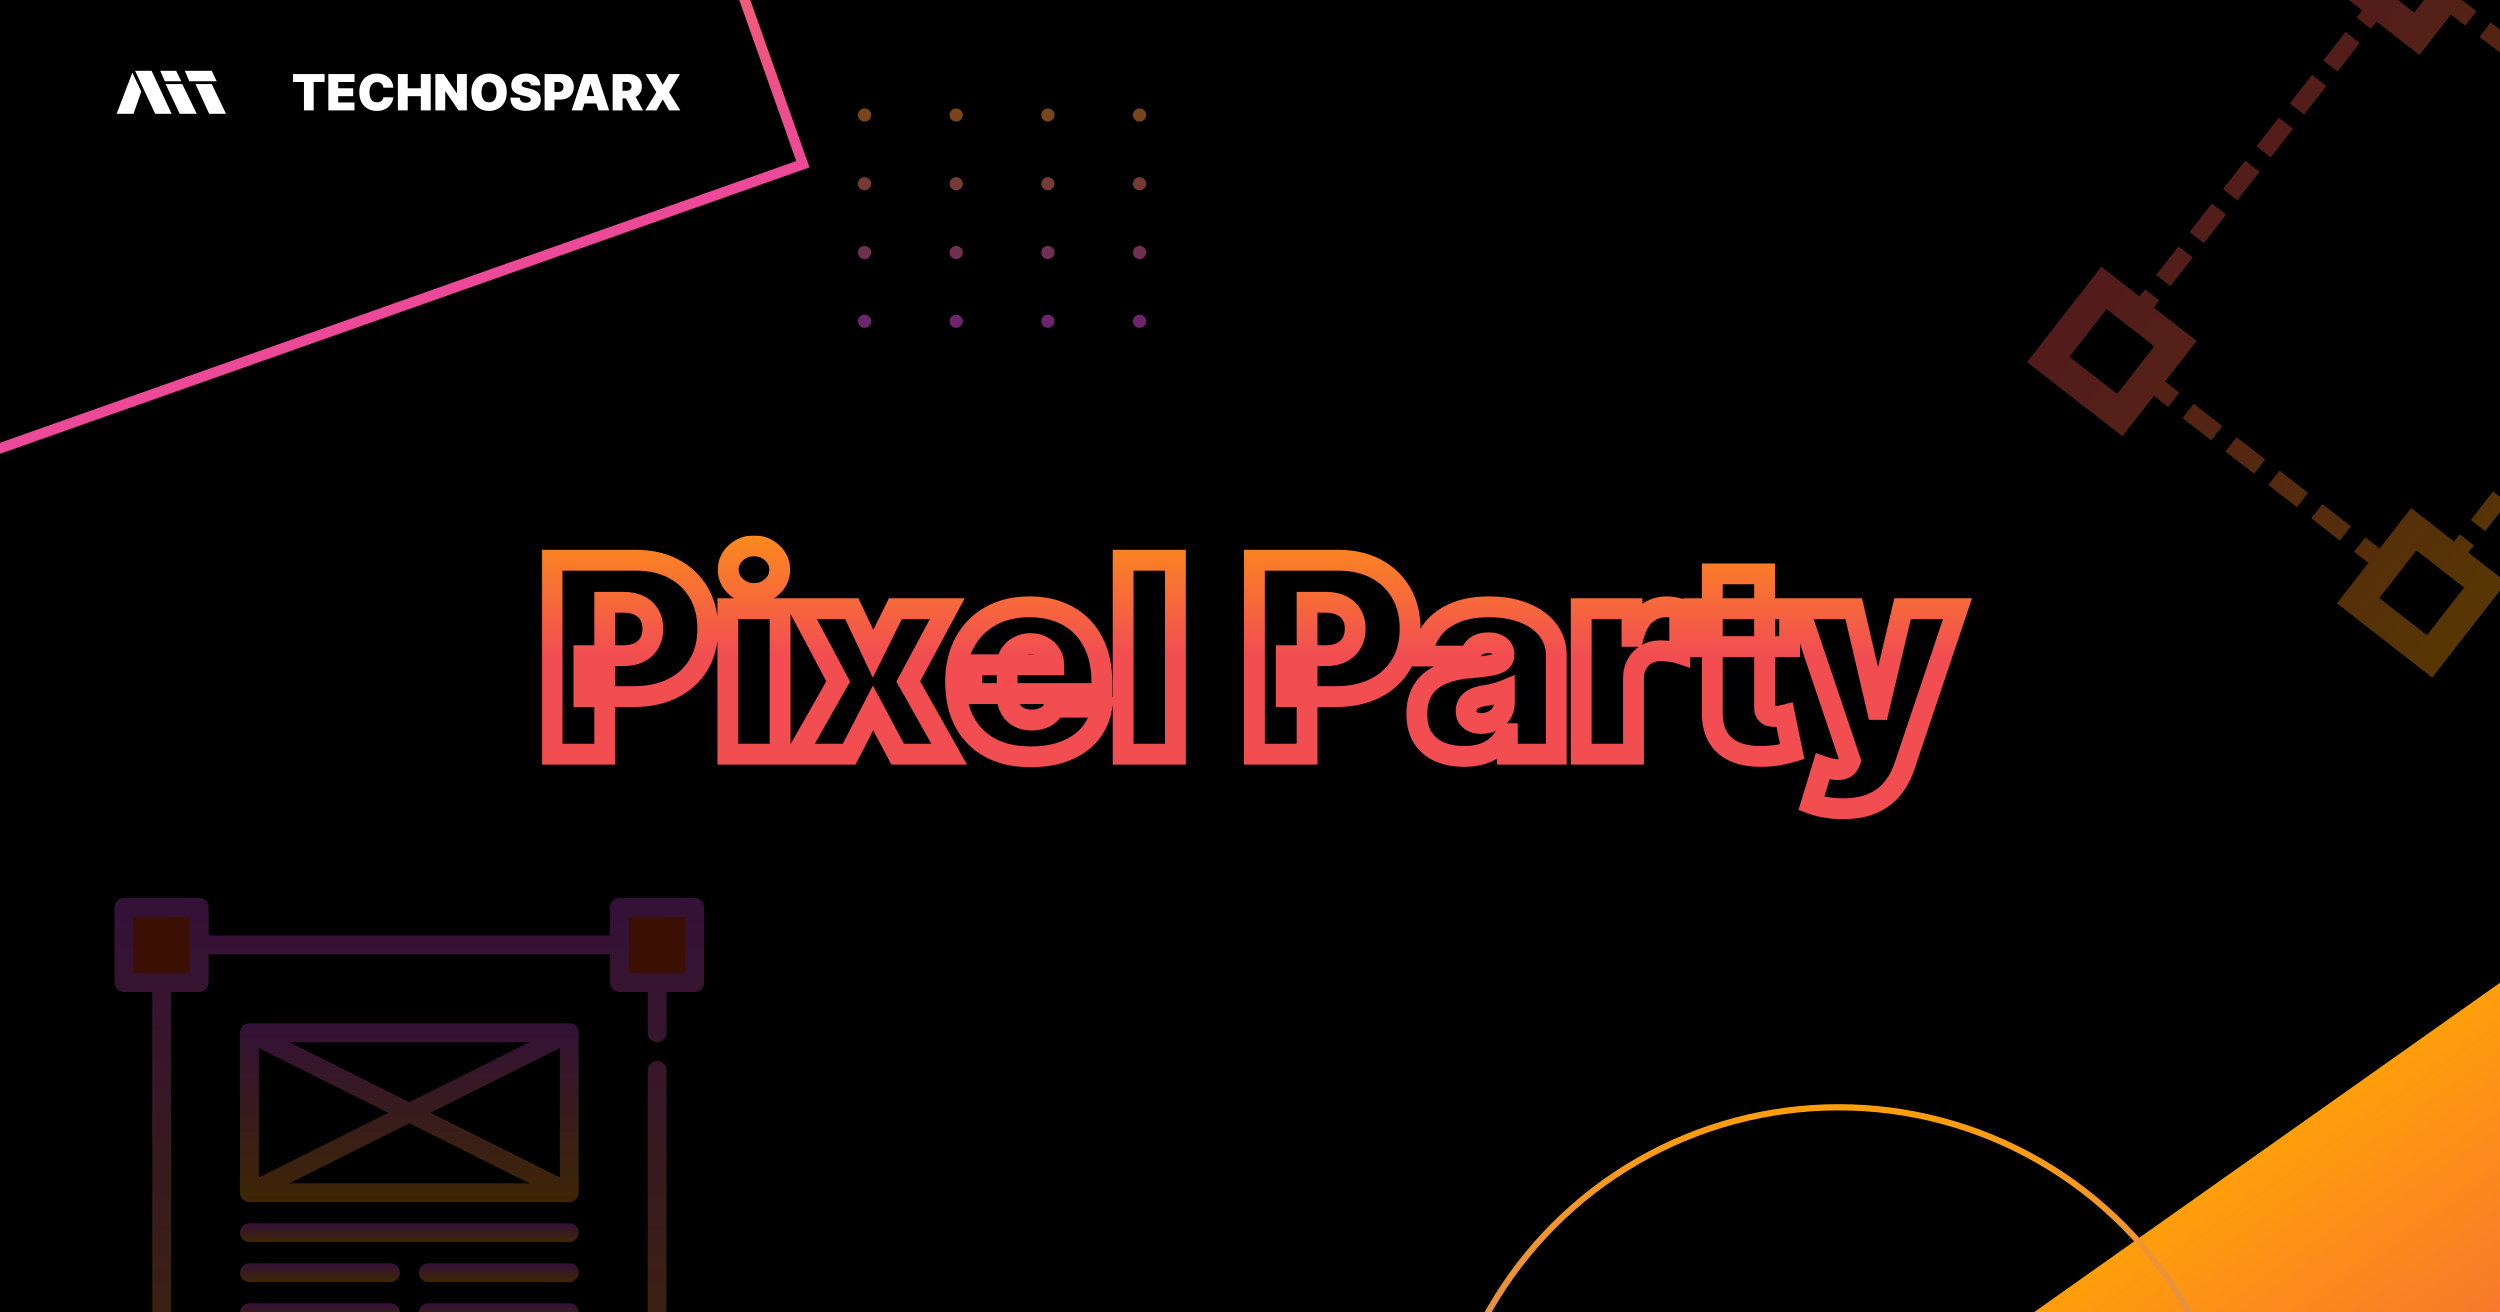 <svg width="1200" height="630" viewBox="0 0 1200 630" fill="none" xmlns="http://www.w3.org/2000/svg">
<rect x="0" y="0" width="1200" height="630" fill="#333333" stroke="none"/>
<g clip-path="url(#clip0_148_146)">
<rect width="1200" height="630" fill="black"/>
<rect x="-427.809" y="-32.484" width="729.486" height="376.173" transform="rotate(-19.485 -427.809 -32.484)" stroke="url(#paint0_linear_148_146)" stroke-width="5"/>
<rect x="883" y="695.827" width="580" height="273.616" transform="rotate(-35.26 883 695.827)" fill="url(#paint1_linear_148_146)"/>
<circle cx="882.5" cy="724.5" r="193" stroke="url(#paint2_linear_148_146)" stroke-width="3"/>
<path opacity="0.49" d="M415 58.364C414.121 58.364 413.367 58.057 412.739 57.443C412.117 56.822 411.811 56.068 411.818 55.182C411.811 54.318 412.117 53.58 412.739 52.966C413.367 52.352 414.121 52.045 415 52.045C415.833 52.045 416.568 52.352 417.205 52.966C417.848 53.58 418.174 54.318 418.182 55.182C418.174 55.773 418.019 56.311 417.716 56.795C417.42 57.273 417.034 57.655 416.557 57.943C416.08 58.224 415.561 58.364 415 58.364ZM459.003 58.364C458.124 58.364 457.37 58.057 456.741 57.443C456.12 56.822 455.813 56.068 455.821 55.182C455.813 54.318 456.12 53.58 456.741 52.966C457.37 52.352 458.124 52.045 459.003 52.045C459.836 52.045 460.571 52.352 461.207 52.966C461.851 53.58 462.177 54.318 462.184 55.182C462.177 55.773 462.021 56.311 461.718 56.795C461.423 57.273 461.037 57.655 460.559 57.943C460.082 58.224 459.563 58.364 459.003 58.364ZM503.005 58.364C502.126 58.364 501.372 58.057 500.744 57.443C500.122 56.822 499.816 56.068 499.823 55.182C499.816 54.318 500.122 53.58 500.744 52.966C501.372 52.352 502.126 52.045 503.005 52.045C503.838 52.045 504.573 52.352 505.21 52.966C505.853 53.58 506.179 54.318 506.187 55.182C506.179 55.773 506.024 56.311 505.721 56.795C505.425 57.273 505.039 57.655 504.562 57.943C504.085 58.224 503.566 58.364 503.005 58.364ZM547.008 58.364C546.129 58.364 545.375 58.057 544.746 57.443C544.125 56.822 543.818 56.068 543.826 55.182C543.818 54.318 544.125 53.58 544.746 52.966C545.375 52.352 546.129 52.045 547.008 52.045C547.841 52.045 548.576 52.352 549.212 52.966C549.856 53.58 550.182 54.318 550.189 55.182C550.182 55.773 550.026 56.311 549.723 56.795C549.428 57.273 549.042 57.655 548.564 57.943C548.087 58.224 547.568 58.364 547.008 58.364ZM415 91.364C414.121 91.364 413.367 91.057 412.739 90.443C412.117 89.822 411.811 89.068 411.818 88.182C411.811 87.318 412.117 86.579 412.739 85.966C413.367 85.352 414.121 85.046 415 85.046C415.833 85.046 416.568 85.352 417.205 85.966C417.848 86.579 418.174 87.318 418.182 88.182C418.174 88.773 418.019 89.311 417.716 89.796C417.42 90.273 417.034 90.655 416.557 90.943C416.08 91.224 415.561 91.364 415 91.364ZM459.003 91.364C458.124 91.364 457.37 91.057 456.741 90.443C456.12 89.822 455.813 89.068 455.821 88.182C455.813 87.318 456.12 86.579 456.741 85.966C457.37 85.352 458.124 85.046 459.003 85.046C459.836 85.046 460.571 85.352 461.207 85.966C461.851 86.579 462.177 87.318 462.184 88.182C462.177 88.773 462.021 89.311 461.718 89.796C461.423 90.273 461.037 90.655 460.559 90.943C460.082 91.224 459.563 91.364 459.003 91.364ZM503.005 91.364C502.126 91.364 501.372 91.057 500.744 90.443C500.122 89.822 499.816 89.068 499.823 88.182C499.816 87.318 500.122 86.579 500.744 85.966C501.372 85.352 502.126 85.046 503.005 85.046C503.838 85.046 504.573 85.352 505.21 85.966C505.853 86.579 506.179 87.318 506.187 88.182C506.179 88.773 506.024 89.311 505.721 89.796C505.425 90.273 505.039 90.655 504.562 90.943C504.085 91.224 503.566 91.364 503.005 91.364ZM547.008 91.364C546.129 91.364 545.375 91.057 544.746 90.443C544.125 89.822 543.818 89.068 543.826 88.182C543.818 87.318 544.125 86.579 544.746 85.966C545.375 85.352 546.129 85.046 547.008 85.046C547.841 85.046 548.576 85.352 549.212 85.966C549.856 86.579 550.182 87.318 550.189 88.182C550.182 88.773 550.026 89.311 549.723 89.796C549.428 90.273 549.042 90.655 548.564 90.943C548.087 91.224 547.568 91.364 547.008 91.364ZM415 124.364C414.121 124.364 413.367 124.057 412.739 123.443C412.117 122.822 411.811 122.068 411.818 121.182C411.811 120.318 412.117 119.58 412.739 118.966C413.367 118.352 414.121 118.045 415 118.045C415.833 118.045 416.568 118.352 417.205 118.966C417.848 119.58 418.174 120.318 418.182 121.182C418.174 121.773 418.019 122.311 417.716 122.795C417.42 123.273 417.034 123.655 416.557 123.943C416.08 124.223 415.561 124.364 415 124.364ZM459.003 124.364C458.124 124.364 457.37 124.057 456.741 123.443C456.12 122.822 455.813 122.068 455.821 121.182C455.813 120.318 456.12 119.58 456.741 118.966C457.37 118.352 458.124 118.045 459.003 118.045C459.836 118.045 460.571 118.352 461.207 118.966C461.851 119.58 462.177 120.318 462.184 121.182C462.177 121.773 462.021 122.311 461.718 122.795C461.423 123.273 461.037 123.655 460.559 123.943C460.082 124.223 459.563 124.364 459.003 124.364ZM503.005 124.364C502.126 124.364 501.372 124.057 500.744 123.443C500.122 122.822 499.816 122.068 499.823 121.182C499.816 120.318 500.122 119.58 500.744 118.966C501.372 118.352 502.126 118.045 503.005 118.045C503.838 118.045 504.573 118.352 505.21 118.966C505.853 119.58 506.179 120.318 506.187 121.182C506.179 121.773 506.024 122.311 505.721 122.795C505.425 123.273 505.039 123.655 504.562 123.943C504.085 124.223 503.566 124.364 503.005 124.364ZM547.008 124.364C546.129 124.364 545.375 124.057 544.746 123.443C544.125 122.822 543.818 122.068 543.826 121.182C543.818 120.318 544.125 119.58 544.746 118.966C545.375 118.352 546.129 118.045 547.008 118.045C547.841 118.045 548.576 118.352 549.212 118.966C549.856 119.58 550.182 120.318 550.189 121.182C550.182 121.773 550.026 122.311 549.723 122.795C549.428 123.273 549.042 123.655 548.564 123.943C548.087 124.223 547.568 124.364 547.008 124.364ZM415 157.364C414.121 157.364 413.367 157.057 412.739 156.443C412.117 155.822 411.811 155.068 411.818 154.182C411.811 153.318 412.117 152.58 412.739 151.966C413.367 151.352 414.121 151.045 415 151.045C415.833 151.045 416.568 151.352 417.205 151.966C417.848 152.58 418.174 153.318 418.182 154.182C418.174 154.773 418.019 155.311 417.716 155.795C417.42 156.273 417.034 156.655 416.557 156.943C416.08 157.223 415.561 157.364 415 157.364ZM459.003 157.364C458.124 157.364 457.37 157.057 456.741 156.443C456.12 155.822 455.813 155.068 455.821 154.182C455.813 153.318 456.12 152.58 456.741 151.966C457.37 151.352 458.124 151.045 459.003 151.045C459.836 151.045 460.571 151.352 461.207 151.966C461.851 152.58 462.177 153.318 462.184 154.182C462.177 154.773 462.021 155.311 461.718 155.795C461.423 156.273 461.037 156.655 460.559 156.943C460.082 157.223 459.563 157.364 459.003 157.364ZM503.005 157.364C502.126 157.364 501.372 157.057 500.744 156.443C500.122 155.822 499.816 155.068 499.823 154.182C499.816 153.318 500.122 152.58 500.744 151.966C501.372 151.352 502.126 151.045 503.005 151.045C503.838 151.045 504.573 151.352 505.21 151.966C505.853 152.58 506.179 153.318 506.187 154.182C506.179 154.773 506.024 155.311 505.721 155.795C505.425 156.273 505.039 156.655 504.562 156.943C504.085 157.223 503.566 157.364 503.005 157.364ZM547.008 157.364C546.129 157.364 545.375 157.057 544.746 156.443C544.125 155.822 543.818 155.068 543.826 154.182C543.818 153.318 544.125 152.58 544.746 151.966C545.375 151.352 546.129 151.045 547.008 151.045C547.841 151.045 548.576 151.352 549.212 151.966C549.856 152.58 550.182 153.318 550.189 154.182C550.182 154.773 550.026 155.311 549.723 155.795C549.428 156.273 549.042 156.655 548.564 156.943C548.087 157.223 547.568 157.364 547.008 157.364Z" fill="url(#paint3_linear_148_146)"/>
<mask id="path-5-outside-1_148_146" maskUnits="userSpaceOnUse" x="260" y="257" width="687" height="137" fill="black">
<rect fill="white" x="260" y="257" width="687" height="137"/>
<path d="M265 362V268.909H305.182C312.091 268.909 318.136 270.273 323.318 273C328.5 275.727 332.53 279.561 335.409 284.5C338.288 289.439 339.727 295.212 339.727 301.818C339.727 308.485 338.242 314.258 335.273 319.136C332.333 324.015 328.197 327.773 322.864 330.409C317.561 333.045 311.364 334.364 304.273 334.364H280.273V314.727H299.182C302.152 314.727 304.682 314.212 306.773 313.182C308.894 312.121 310.515 310.621 311.636 308.682C312.788 306.742 313.364 304.455 313.364 301.818C313.364 299.152 312.788 296.879 311.636 295C310.515 293.091 308.894 291.636 306.773 290.636C304.682 289.606 302.152 289.091 299.182 289.091H290.273V362H265ZM349.364 362V292.182H374.455V362H349.364ZM361.909 284.909C358.515 284.909 355.606 283.788 353.182 281.545C350.758 279.303 349.545 276.606 349.545 273.455C349.545 270.303 350.758 267.606 353.182 265.364C355.606 263.121 358.515 262 361.909 262C365.333 262 368.242 263.121 370.636 265.364C373.061 267.606 374.273 270.303 374.273 273.455C374.273 276.606 373.061 279.303 370.636 281.545C368.242 283.788 365.333 284.909 361.909 284.909ZM408.875 292.182L419.057 313.818L429.784 292.182H454.693L435.966 327.091L455.602 362H430.875L419.057 339.818L407.602 362H382.511L402.33 327.091L383.784 292.182H408.875ZM494.693 363.273C487.239 363.273 480.814 361.848 475.42 359C470.057 356.121 465.92 352 463.011 346.636C460.133 341.242 458.693 334.788 458.693 327.273C458.693 320.061 460.148 313.758 463.057 308.364C465.966 302.97 470.072 298.773 475.375 295.773C480.678 292.773 486.936 291.273 494.148 291.273C499.42 291.273 504.193 292.091 508.466 293.727C512.739 295.364 516.39 297.742 519.42 300.864C522.451 303.955 524.784 307.712 526.42 312.136C528.057 316.561 528.875 321.545 528.875 327.091V332.909H466.511V319.091H505.784C505.754 317.091 505.239 315.333 504.239 313.818C503.269 312.273 501.951 311.076 500.284 310.227C498.648 309.348 496.784 308.909 494.693 308.909C492.663 308.909 490.799 309.348 489.102 310.227C487.405 311.076 486.042 312.258 485.011 313.773C484.011 315.288 483.481 317.061 483.42 319.091V334C483.42 336.242 483.89 338.242 484.83 340C485.769 341.758 487.117 343.136 488.875 344.136C490.633 345.136 492.754 345.636 495.239 345.636C496.966 345.636 498.542 345.394 499.966 344.909C501.42 344.424 502.663 343.727 503.693 342.818C504.723 341.879 505.481 340.758 505.966 339.455H528.875C528.087 344.303 526.223 348.515 523.284 352.091C520.345 355.636 516.451 358.394 511.602 360.364C506.784 362.303 501.148 363.273 494.693 363.273ZM564.205 268.909V362H539.114V268.909H564.205ZM602.125 362V268.909H642.307C649.216 268.909 655.261 270.273 660.443 273C665.625 275.727 669.655 279.561 672.534 284.5C675.413 289.439 676.852 295.212 676.852 301.818C676.852 308.485 675.367 314.258 672.398 319.136C669.458 324.015 665.322 327.773 659.989 330.409C654.686 333.045 648.489 334.364 641.398 334.364H617.398V314.727H636.307C639.277 314.727 641.807 314.212 643.898 313.182C646.019 312.121 647.64 310.621 648.761 308.682C649.913 306.742 650.489 304.455 650.489 301.818C650.489 299.152 649.913 296.879 648.761 295C647.64 293.091 646.019 291.636 643.898 290.636C641.807 289.606 639.277 289.091 636.307 289.091H627.398V362H602.125ZM702.818 363.091C698.364 363.091 694.424 362.364 691 360.909C687.606 359.424 684.939 357.182 683 354.182C681.061 351.182 680.091 347.364 680.091 342.727C680.091 338.909 680.742 335.652 682.045 332.955C683.348 330.227 685.167 328 687.5 326.273C689.833 324.545 692.545 323.227 695.636 322.318C698.758 321.409 702.121 320.818 705.727 320.545C709.636 320.242 712.773 319.879 715.136 319.455C717.53 319 719.258 318.379 720.318 317.591C721.379 316.773 721.909 315.697 721.909 314.364V314.182C721.909 312.364 721.212 310.97 719.818 310C718.424 309.03 716.636 308.545 714.455 308.545C712.061 308.545 710.106 309.076 708.591 310.136C707.106 311.167 706.212 312.758 705.909 314.909H682.818C683.121 310.667 684.47 306.758 686.864 303.182C689.288 299.576 692.818 296.697 697.455 294.545C702.091 292.364 707.879 291.273 714.818 291.273C719.818 291.273 724.303 291.864 728.273 293.045C732.242 294.197 735.621 295.818 738.409 297.909C741.197 299.97 743.318 302.394 744.773 305.182C746.258 307.939 747 310.939 747 314.182V362H723.545V352.182H723C721.606 354.788 719.909 356.894 717.909 358.5C715.939 360.106 713.682 361.273 711.136 362C708.621 362.727 705.848 363.091 702.818 363.091ZM711 347.273C712.909 347.273 714.697 346.879 716.364 346.091C718.061 345.303 719.439 344.167 720.5 342.682C721.561 341.197 722.091 339.394 722.091 337.273V331.455C721.424 331.727 720.712 331.985 719.955 332.227C719.227 332.47 718.439 332.697 717.591 332.909C716.773 333.121 715.894 333.318 714.955 333.5C714.045 333.682 713.091 333.848 712.091 334C710.152 334.303 708.561 334.803 707.318 335.5C706.106 336.167 705.197 337 704.591 338C704.015 338.97 703.727 340.061 703.727 341.273C703.727 343.212 704.409 344.697 705.773 345.727C707.136 346.758 708.879 347.273 711 347.273ZM758.989 362V292.182H783.352V305.455H784.08C785.352 300.545 787.367 296.955 790.125 294.682C792.913 292.409 796.17 291.273 799.898 291.273C800.989 291.273 802.064 291.364 803.125 291.545C804.216 291.697 805.261 291.924 806.261 292.227V313.636C805.019 313.212 803.489 312.894 801.67 312.682C799.852 312.47 798.292 312.364 796.989 312.364C794.534 312.364 792.322 312.924 790.352 314.045C788.413 315.136 786.883 316.682 785.761 318.682C784.64 320.652 784.08 322.97 784.08 325.636V362H758.989ZM859 292.182V310.364H813V292.182H859ZM821.909 275.455H847V339.545C847 340.515 847.167 341.333 847.5 342C847.833 342.636 848.348 343.121 849.045 343.455C849.742 343.758 850.636 343.909 851.727 343.909C852.485 343.909 853.364 343.818 854.364 343.636C855.394 343.455 856.152 343.303 856.636 343.182L860.273 360.818C859.152 361.152 857.545 361.561 855.455 362.045C853.394 362.53 850.939 362.848 848.091 363C842.333 363.303 837.5 362.712 833.591 361.227C829.682 359.712 826.742 357.333 824.773 354.091C822.803 350.848 821.848 346.788 821.909 341.909V275.455ZM884.511 388.182C881.633 388.182 878.89 387.955 876.284 387.5C873.678 387.076 871.39 386.485 869.42 385.727L874.875 367.909C876.936 368.636 878.814 369.106 880.511 369.318C882.239 369.53 883.708 369.409 884.92 368.955C886.163 368.5 887.057 367.636 887.602 366.364L888.148 365.091L863.602 292.182H889.784L901.057 340.545H901.784L913.239 292.182H939.602L914.148 367.818C912.875 371.667 911.027 375.121 908.602 378.182C906.208 381.273 903.057 383.712 899.148 385.5C895.239 387.288 890.36 388.182 884.511 388.182Z"/>
</mask>
<path d="M265 362H260V367H265V362ZM265 268.909V263.909H260V268.909H265ZM323.318 273L320.989 277.425L320.989 277.425L323.318 273ZM335.409 284.5L339.729 281.982L339.729 281.982L335.409 284.5ZM335.273 319.136L331.002 316.537L330.996 316.546L330.99 316.556L335.273 319.136ZM322.864 330.409L320.648 325.927L320.638 325.932L322.864 330.409ZM280.273 334.364H275.273V339.364H280.273V334.364ZM280.273 314.727V309.727H275.273V314.727H280.273ZM306.773 313.182L308.983 317.667L308.996 317.66L309.009 317.654L306.773 313.182ZM311.636 308.682L307.337 306.129L307.322 306.154L307.308 306.179L311.636 308.682ZM311.636 295L307.325 297.532L307.349 297.573L307.373 297.613L311.636 295ZM306.773 290.636L304.563 295.121L304.602 295.141L304.641 295.159L306.773 290.636ZM290.273 289.091V284.091H285.273V289.091H290.273ZM290.273 362V367H295.273V362H290.273ZM270 362V268.909H260V362H270ZM265 273.909H305.182V263.909H265V273.909ZM305.182 273.909C311.425 273.909 316.644 275.138 320.989 277.425L325.647 268.575C319.628 265.408 312.757 263.909 305.182 263.909V273.909ZM320.989 277.425C325.363 279.727 328.694 282.908 331.089 287.018L339.729 281.982C336.366 276.213 331.637 271.728 325.647 268.575L320.989 277.425ZM331.089 287.018C333.457 291.081 334.727 295.957 334.727 301.818H344.727C344.727 294.467 343.118 287.798 339.729 281.982L331.089 287.018ZM334.727 301.818C334.727 307.723 333.42 312.564 331.002 316.537L339.544 321.736C343.065 315.951 344.727 309.246 344.727 301.818H334.727ZM330.99 316.556C328.566 320.579 325.165 323.694 320.648 325.927L325.079 334.891C331.229 331.851 336.1 327.451 339.555 321.717L330.99 316.556ZM320.638 325.932C316.15 328.163 310.742 329.364 304.273 329.364V339.364C311.985 339.364 318.971 337.928 325.089 334.886L320.638 325.932ZM304.273 329.364H280.273V339.364H304.273V329.364ZM285.273 334.364V314.727H275.273V334.364H285.273ZM280.273 319.727H299.182V309.727H280.273V319.727ZM299.182 319.727C302.714 319.727 306.042 319.116 308.983 317.667L304.563 308.697C303.321 309.309 301.589 309.727 299.182 309.727V319.727ZM309.009 317.654C311.951 316.183 314.325 314.022 315.965 311.184L307.308 306.179C306.706 307.221 305.837 308.06 304.537 308.71L309.009 317.654ZM315.936 311.235C317.618 308.401 318.364 305.199 318.364 301.818H308.364C308.364 303.71 307.957 305.084 307.337 306.129L315.936 311.235ZM318.364 301.818C318.364 298.424 317.625 295.203 315.899 292.387L307.373 297.613C307.951 298.554 308.364 299.879 308.364 301.818H318.364ZM315.948 292.468C314.286 289.638 311.879 287.516 308.905 286.114L304.641 295.159C305.909 295.757 306.744 296.543 307.325 297.532L315.948 292.468ZM308.983 286.151C306.042 284.702 302.714 284.091 299.182 284.091V294.091C301.589 294.091 303.321 294.51 304.563 295.121L308.983 286.151ZM299.182 284.091H290.273V294.091H299.182V284.091ZM285.273 289.091V362H295.273V289.091H285.273ZM290.273 357H265V367H290.273V357ZM349.364 362H344.364V367H349.364V362ZM349.364 292.182V287.182H344.364V292.182H349.364ZM374.455 292.182H379.455V287.182H374.455V292.182ZM374.455 362V367H379.455V362H374.455ZM353.182 281.545L349.787 285.216L349.787 285.216L353.182 281.545ZM353.182 265.364L349.787 261.693L349.787 261.693L353.182 265.364ZM370.636 265.364L367.218 269.013L367.23 269.023L367.241 269.034L370.636 265.364ZM370.636 281.545L367.241 277.875L367.23 277.886L367.218 277.896L370.636 281.545ZM354.364 362V292.182H344.364V362H354.364ZM349.364 297.182H374.455V287.182H349.364V297.182ZM369.455 292.182V362H379.455V292.182H369.455ZM374.455 357H349.364V367H374.455V357ZM361.909 279.909C359.735 279.909 358.049 279.237 356.577 277.875L349.787 285.216C353.163 288.339 357.295 289.909 361.909 289.909V279.909ZM356.577 277.875C355.121 276.528 354.545 275.139 354.545 273.455H344.545C344.545 278.073 346.394 282.078 349.787 285.216L356.577 277.875ZM354.545 273.455C354.545 271.77 355.121 270.381 356.577 269.034L349.787 261.693C346.394 264.831 344.545 268.836 344.545 273.455H354.545ZM356.577 269.034C358.049 267.672 359.735 267 361.909 267V257C357.295 257 353.163 258.57 349.787 261.693L356.577 269.034ZM361.909 267C364.125 267 365.795 267.679 367.218 269.013L374.055 261.715C370.69 258.563 366.541 257 361.909 257V267ZM367.241 269.034C368.698 270.381 369.273 271.77 369.273 273.455H379.273C379.273 268.836 377.424 264.831 374.032 261.693L367.241 269.034ZM369.273 273.455C369.273 275.139 368.698 276.528 367.241 277.875L374.032 285.216C377.424 282.078 379.273 278.073 379.273 273.455H369.273ZM367.218 277.896C365.795 279.23 364.125 279.909 361.909 279.909V289.909C366.541 289.909 370.69 288.346 374.055 285.195L367.218 277.896ZM408.875 292.182L413.399 290.053L412.048 287.182H408.875V292.182ZM419.057 313.818L414.533 315.947L418.939 325.311L423.536 316.039L419.057 313.818ZM429.784 292.182V287.182H426.682L425.304 289.961L429.784 292.182ZM454.693 292.182L459.099 294.545L463.05 287.182H454.693V292.182ZM435.966 327.091L431.56 324.727L430.261 327.148L431.608 329.542L435.966 327.091ZM455.602 362V367H464.152L459.96 359.549L455.602 362ZM430.875 362L426.462 364.351L427.874 367H430.875V362ZM419.057 339.818L423.47 337.467L418.988 329.055L414.614 337.524L419.057 339.818ZM407.602 362V367H410.648L412.045 364.294L407.602 362ZM382.511 362L378.163 359.532L373.923 367H382.511V362ZM402.33 327.091L406.678 329.559L408.034 327.171L406.745 324.745L402.33 327.091ZM383.784 292.182V287.182H375.466L379.369 294.528L383.784 292.182ZM404.351 294.311L414.533 315.947L423.581 311.689L413.399 290.053L404.351 294.311ZM423.536 316.039L434.264 294.403L425.304 289.961L414.577 311.597L423.536 316.039ZM429.784 297.182H454.693V287.182H429.784V297.182ZM450.287 289.818L431.56 324.727L440.372 329.455L459.099 294.545L450.287 289.818ZM431.608 329.542L451.244 364.451L459.96 359.549L440.324 324.64L431.608 329.542ZM455.602 357H430.875V367H455.602V357ZM435.288 359.649L423.47 337.467L414.644 342.169L426.462 364.351L435.288 359.649ZM414.614 337.524L403.16 359.706L412.045 364.294L423.499 342.112L414.614 337.524ZM407.602 357H382.511V367H407.602V357ZM386.86 364.468L406.678 329.559L397.981 324.622L378.163 359.532L386.86 364.468ZM406.745 324.745L388.2 289.836L379.369 294.528L397.914 329.437L406.745 324.745ZM383.784 297.182H408.875V287.182H383.784V297.182ZM475.42 359L473.056 363.406L473.071 363.414L473.086 363.421L475.42 359ZM463.011 346.636L458.6 348.991L458.608 349.005L458.616 349.02L463.011 346.636ZM463.057 308.364L467.458 310.737L467.458 310.737L463.057 308.364ZM475.375 295.773L477.837 300.125L477.837 300.125L475.375 295.773ZM508.466 293.727L510.254 289.058L510.254 289.058L508.466 293.727ZM519.42 300.864L515.833 304.347L515.842 304.355L515.85 304.364L519.42 300.864ZM526.42 312.136L521.731 313.871L521.731 313.871L526.42 312.136ZM528.875 332.909V337.909H533.875V332.909H528.875ZM466.511 332.909H461.511V337.909H466.511V332.909ZM466.511 319.091V314.091H461.511V319.091H466.511ZM505.784 319.091V324.091H510.86L510.784 319.015L505.784 319.091ZM504.239 313.818L500.003 316.476L500.034 316.524L500.066 316.572L504.239 313.818ZM500.284 310.227L497.918 314.632L497.967 314.658L498.016 314.683L500.284 310.227ZM489.102 310.227L491.338 314.699L491.37 314.684L491.402 314.667L489.102 310.227ZM485.011 313.773L480.877 310.961L480.857 310.99L480.838 311.019L485.011 313.773ZM483.42 319.091L478.423 318.942L478.42 319.016V319.091H483.42ZM484.83 340L480.42 342.357L480.42 342.357L484.83 340ZM488.875 344.136L486.402 348.482L486.402 348.482L488.875 344.136ZM499.966 344.909L498.385 340.166L498.37 340.171L498.355 340.176L499.966 344.909ZM503.693 342.818L507.001 346.567L507.032 346.54L507.062 346.513L503.693 342.818ZM505.966 339.455V334.455H502.491L501.28 337.711L505.966 339.455ZM528.875 339.455L533.81 340.257L534.753 334.455H528.875V339.455ZM523.284 352.091L527.133 355.282L527.14 355.274L527.147 355.266L523.284 352.091ZM511.602 360.364L513.469 365.002L513.477 364.999L513.484 364.996L511.602 360.364ZM494.693 358.273C487.874 358.273 482.287 356.972 477.755 354.579L473.086 363.421C479.342 366.725 486.603 368.273 494.693 368.273V358.273ZM477.785 354.594C473.283 352.178 469.852 348.761 467.407 344.253L458.616 349.02C461.989 355.239 466.83 360.064 473.056 363.406L477.785 354.594ZM467.422 344.282C465.009 339.761 463.693 334.152 463.693 327.273H453.693C453.693 335.423 455.256 342.724 458.6 348.991L467.422 344.282ZM463.693 327.273C463.693 320.742 465.006 315.283 467.458 310.737L458.656 305.99C455.289 312.232 453.693 319.379 453.693 327.273H463.693ZM467.458 310.737C469.922 306.167 473.359 302.658 477.837 300.125L472.913 291.421C466.785 294.887 462.009 299.772 458.656 305.99L467.458 310.737ZM477.837 300.125C482.262 297.621 487.639 296.273 494.148 296.273V286.273C486.232 286.273 479.094 287.924 472.913 291.421L477.837 300.125ZM494.148 296.273C498.901 296.273 503.056 297.009 506.678 298.397L510.254 289.058C505.331 287.172 499.94 286.273 494.148 286.273V296.273ZM506.678 298.397C510.308 299.787 513.335 301.774 515.833 304.347L523.008 297.381C519.445 293.711 515.17 290.941 510.254 289.058L506.678 298.397ZM515.85 304.364C518.344 306.908 520.317 310.048 521.731 313.871L531.11 310.402C529.251 305.377 526.557 301.001 522.991 297.363L515.85 304.364ZM521.731 313.871C523.129 317.652 523.875 322.036 523.875 327.091H533.875C533.875 321.055 532.984 315.469 531.11 310.402L521.731 313.871ZM523.875 327.091V332.909H533.875V327.091H523.875ZM528.875 327.909H466.511V337.909H528.875V327.909ZM471.511 332.909V319.091H461.511V332.909H471.511ZM466.511 324.091H505.784V314.091H466.511V324.091ZM510.784 319.015C510.74 316.162 509.99 313.455 508.412 311.064L500.066 316.572C500.488 317.212 500.767 318.019 500.785 319.167L510.784 319.015ZM508.474 311.161C507.011 308.829 505.004 307.02 502.553 305.771L498.016 314.683C498.897 315.132 499.527 315.716 500.003 316.476L508.474 311.161ZM502.65 305.822C500.199 304.506 497.504 303.909 494.693 303.909V313.909C496.064 313.909 497.097 314.191 497.918 314.632L502.65 305.822ZM494.693 303.909C491.914 303.909 489.255 304.518 486.803 305.787L491.402 314.667C492.344 314.179 493.412 313.909 494.693 313.909V303.909ZM486.866 305.755C484.433 306.972 482.405 308.714 480.877 310.961L489.146 316.584C489.678 315.801 490.378 315.18 491.338 314.699L486.866 305.755ZM480.838 311.019C479.268 313.398 478.508 316.097 478.423 318.942L488.418 319.24C488.455 318.024 488.755 317.178 489.184 316.527L480.838 311.019ZM478.42 319.091V334H488.42V319.091H478.42ZM478.42 334C478.42 336.96 479.047 339.787 480.42 342.357L489.239 337.643C488.734 336.697 488.42 335.525 488.42 334H478.42ZM480.42 342.357C481.811 344.96 483.837 347.023 486.402 348.482L491.348 339.791C490.398 339.25 489.727 338.555 489.239 337.643L480.42 342.357ZM486.402 348.482C489.068 349.999 492.084 350.636 495.239 350.636V340.636C493.424 340.636 492.197 340.274 491.348 339.791L486.402 348.482ZM495.239 350.636C497.434 350.636 499.564 350.328 501.577 349.642L498.355 340.176C497.52 340.46 496.498 340.636 495.239 340.636V350.636ZM501.547 349.653C503.564 348.98 505.413 347.969 507.001 346.567L500.385 339.069C499.913 339.485 499.277 339.868 498.385 340.166L501.547 349.653ZM507.062 346.513C508.679 345.039 509.889 343.249 510.652 341.198L501.28 337.711C501.073 338.266 500.768 338.719 500.324 339.123L507.062 346.513ZM505.966 344.455H528.875V334.455H505.966V344.455ZM523.94 338.653C523.285 342.685 521.765 346.065 519.422 348.916L527.147 355.266C530.682 350.966 532.89 345.922 533.81 340.257L523.94 338.653ZM519.435 348.9C517.09 351.728 513.91 354.029 509.72 355.731L513.484 364.996C518.992 362.758 523.599 359.545 527.133 355.282L519.435 348.9ZM509.735 355.725C505.635 357.376 500.658 358.273 494.693 358.273V368.273C501.637 368.273 507.933 367.231 513.469 365.002L509.735 355.725ZM564.205 268.909H569.205V263.909H564.205V268.909ZM564.205 362V367H569.205V362H564.205ZM539.114 362H534.114V367H539.114V362ZM539.114 268.909V263.909H534.114V268.909H539.114ZM559.205 268.909V362H569.205V268.909H559.205ZM564.205 357H539.114V367H564.205V357ZM544.114 362V268.909H534.114V362H544.114ZM539.114 273.909H564.205V263.909H539.114V273.909ZM602.125 362H597.125V367H602.125V362ZM602.125 268.909V263.909H597.125V268.909H602.125ZM660.443 273L658.114 277.425L658.114 277.425L660.443 273ZM672.534 284.5L676.854 281.982L676.854 281.982L672.534 284.5ZM672.398 319.136L668.127 316.537L668.121 316.546L668.115 316.556L672.398 319.136ZM659.989 330.409L657.773 325.927L657.763 325.932L659.989 330.409ZM617.398 334.364H612.398V339.364H617.398V334.364ZM617.398 314.727V309.727H612.398V314.727H617.398ZM643.898 313.182L646.108 317.667L646.121 317.66L646.134 317.654L643.898 313.182ZM648.761 308.682L644.462 306.129L644.447 306.154L644.433 306.179L648.761 308.682ZM648.761 295L644.45 297.532L644.474 297.573L644.498 297.613L648.761 295ZM643.898 290.636L641.688 295.121L641.727 295.141L641.766 295.159L643.898 290.636ZM627.398 289.091V284.091H622.398V289.091H627.398ZM627.398 362V367H632.398V362H627.398ZM607.125 362V268.909H597.125V362H607.125ZM602.125 273.909H642.307V263.909H602.125V273.909ZM642.307 273.909C648.55 273.909 653.769 275.138 658.114 277.425L662.772 268.575C656.753 265.408 649.882 263.909 642.307 263.909V273.909ZM658.114 277.425C662.488 279.727 665.819 282.908 668.214 287.018L676.854 281.982C673.491 276.213 668.762 271.728 662.772 268.575L658.114 277.425ZM668.214 287.018C670.582 291.081 671.852 295.957 671.852 301.818H681.852C681.852 294.467 680.243 287.798 676.854 281.982L668.214 287.018ZM671.852 301.818C671.852 307.723 670.545 312.564 668.127 316.537L676.669 321.736C680.19 315.951 681.852 309.246 681.852 301.818H671.852ZM668.115 316.556C665.691 320.579 662.29 323.694 657.773 325.927L662.204 334.891C668.354 331.851 673.225 327.451 676.68 321.717L668.115 316.556ZM657.763 325.932C653.275 328.163 647.867 329.364 641.398 329.364V339.364C649.11 339.364 656.096 337.928 662.214 334.886L657.763 325.932ZM641.398 329.364H617.398V339.364H641.398V329.364ZM622.398 334.364V314.727H612.398V334.364H622.398ZM617.398 319.727H636.307V309.727H617.398V319.727ZM636.307 319.727C639.839 319.727 643.167 319.116 646.108 317.667L641.688 308.697C640.446 309.309 638.714 309.727 636.307 309.727V319.727ZM646.134 317.654C649.076 316.183 651.45 314.022 653.09 311.184L644.433 306.179C643.831 307.221 642.962 308.06 641.662 308.71L646.134 317.654ZM653.061 311.235C654.743 308.401 655.489 305.199 655.489 301.818H645.489C645.489 303.71 645.082 305.084 644.462 306.129L653.061 311.235ZM655.489 301.818C655.489 298.424 654.75 295.203 653.024 292.387L644.498 297.613C645.076 298.554 645.489 299.879 645.489 301.818H655.489ZM653.073 292.468C651.411 289.638 649.004 287.516 646.03 286.114L641.766 295.159C643.034 295.757 643.869 296.543 644.45 297.532L653.073 292.468ZM646.108 286.151C643.167 284.702 639.839 284.091 636.307 284.091V294.091C638.714 294.091 640.446 294.51 641.688 295.121L646.108 286.151ZM636.307 284.091H627.398V294.091H636.307V284.091ZM622.398 289.091V362H632.398V289.091H622.398ZM627.398 357H602.125V367H627.398V357ZM691 360.909L688.996 365.49L689.02 365.501L689.045 365.511L691 360.909ZM683 354.182L678.801 356.896L678.801 356.896L683 354.182ZM682.045 332.955L686.548 335.13L686.552 335.12L686.557 335.11L682.045 332.955ZM687.5 326.273L690.475 330.291L690.475 330.291L687.5 326.273ZM695.636 322.318L694.238 317.518L694.226 317.521L695.636 322.318ZM705.727 320.545L706.104 325.531L706.114 325.53L705.727 320.545ZM715.136 319.455L716.02 324.376L716.044 324.371L716.069 324.367L715.136 319.455ZM720.318 317.591L723.3 321.605L723.336 321.578L723.372 321.55L720.318 317.591ZM719.818 310L716.963 314.105L716.963 314.105L719.818 310ZM708.591 310.136L711.441 314.244L711.45 314.238L711.458 314.233L708.591 310.136ZM705.909 314.909V319.909H710.254L710.86 315.606L705.909 314.909ZM682.818 314.909L677.831 314.553L677.448 319.909H682.818V314.909ZM686.864 303.182L682.714 300.392L682.709 300.4L686.864 303.182ZM697.455 294.545L699.559 299.081L699.571 299.075L699.584 299.07L697.455 294.545ZM728.273 293.045L726.846 297.838L726.863 297.843L726.88 297.848L728.273 293.045ZM738.409 297.909L735.409 301.909L735.423 301.92L735.437 301.93L738.409 297.909ZM744.773 305.182L740.34 307.495L740.355 307.524L740.37 307.552L744.773 305.182ZM747 362V367H752V362H747ZM723.545 362H718.545V367H723.545V362ZM723.545 352.182H728.545V347.182H723.545V352.182ZM723 352.182V347.182H720.004L718.591 349.824L723 352.182ZM717.909 358.5L714.778 354.601L714.764 354.613L714.749 354.625L717.909 358.5ZM711.136 362L709.763 357.192L709.755 357.195L709.747 357.197L711.136 362ZM716.364 346.091L714.258 341.556L714.242 341.563L714.227 341.571L716.364 346.091ZM720.5 342.682L716.431 339.776L716.431 339.776L720.5 342.682ZM722.091 331.455H727.091V324.007L720.198 326.827L722.091 331.455ZM719.955 332.227L718.431 327.465L718.402 327.474L718.373 327.484L719.955 332.227ZM717.591 332.909L716.378 328.058L716.357 328.064L716.336 328.069L717.591 332.909ZM714.955 333.5L714.004 328.591L713.989 328.594L713.974 328.597L714.955 333.5ZM712.091 334L711.342 329.056L711.33 329.058L711.319 329.06L712.091 334ZM707.318 335.5L709.728 339.881L709.746 339.871L709.764 339.861L707.318 335.5ZM704.591 338L700.315 335.408L700.303 335.428L700.292 335.447L704.591 338ZM705.773 345.727L708.787 341.738L708.787 341.738L705.773 345.727ZM702.818 358.091C698.905 358.091 695.651 357.453 692.955 356.307L689.045 365.511C693.197 367.275 697.822 368.091 702.818 368.091V358.091ZM693.004 356.328C690.474 355.221 688.585 353.612 687.199 351.467L678.801 356.896C681.294 360.752 684.738 363.627 688.996 365.49L693.004 356.328ZM687.199 351.467C685.917 349.485 685.091 346.683 685.091 342.727H675.091C675.091 348.044 676.204 352.879 678.801 356.896L687.199 351.467ZM685.091 342.727C685.091 339.462 685.649 336.988 686.548 335.13L677.543 330.779C675.835 334.315 675.091 338.356 675.091 342.727H685.091ZM686.557 335.11C687.523 333.089 688.826 331.512 690.475 330.291L684.525 322.254C681.508 324.488 679.174 327.366 677.534 330.799L686.557 335.11ZM690.475 330.291C692.288 328.95 694.458 327.877 697.047 327.115L694.226 317.521C690.633 318.578 687.379 320.141 684.525 322.254L690.475 330.291ZM697.035 327.119C699.788 326.317 702.806 325.781 706.104 325.531L705.35 315.56C701.436 315.856 697.727 316.501 694.238 317.518L697.035 327.119ZM706.114 325.53C710.1 325.222 713.422 324.842 716.02 324.376L714.253 314.533C712.124 314.915 709.173 315.263 705.341 315.56L706.114 325.53ZM716.069 324.367C718.681 323.871 721.315 323.079 723.3 321.605L717.337 313.577C717.337 313.577 717.281 313.618 717.142 313.688C717.005 313.758 716.807 313.845 716.535 313.943C715.984 314.141 715.221 314.349 714.204 314.542L716.069 324.367ZM723.372 321.55C725.653 319.79 726.909 317.255 726.909 314.364H716.909C716.909 314.364 716.909 314.32 716.927 314.24C716.944 314.159 716.976 314.062 717.027 313.96C717.077 313.857 717.134 313.774 717.186 313.713C717.236 313.653 717.269 313.629 717.264 313.632L723.372 321.55ZM726.909 314.364V314.182H716.909V314.364H726.909ZM726.909 314.182C726.909 310.863 725.519 307.875 722.674 305.895L716.963 314.105C717.009 314.137 717.01 314.144 716.988 314.12C716.978 314.108 716.965 314.092 716.951 314.071C716.937 314.051 716.925 314.03 716.914 314.009C716.904 313.988 716.897 313.971 716.894 313.961C716.89 313.95 716.89 313.949 716.892 313.958C716.896 313.977 716.909 314.047 716.909 314.182H726.909ZM722.674 305.895C720.231 304.197 717.367 303.545 714.455 303.545V313.545C715.906 313.545 716.617 313.864 716.963 314.105L722.674 305.895ZM714.455 303.545C711.335 303.545 708.296 304.24 705.724 306.04L711.458 314.233C711.916 313.912 712.786 313.545 714.455 313.545V303.545ZM705.741 306.028C702.882 308.012 701.413 310.983 700.958 314.212L710.86 315.606C711.011 314.533 711.33 314.321 711.441 314.244L705.741 306.028ZM705.909 309.909H682.818V319.909H705.909V309.909ZM687.805 315.265C688.046 311.901 689.102 308.826 691.018 305.963L682.709 300.4C679.837 304.689 678.197 309.433 677.831 314.553L687.805 315.265ZM691.013 305.971C692.844 303.248 695.603 300.917 699.559 299.081L695.35 290.01C690.033 292.477 685.732 295.904 682.714 300.392L691.013 305.971ZM699.584 299.07C703.362 297.292 708.368 296.273 714.818 296.273V286.273C707.39 286.273 700.82 287.436 695.326 290.021L699.584 299.07ZM714.818 296.273C719.432 296.273 723.424 296.819 726.846 297.838L729.699 288.253C725.183 286.909 720.205 286.273 714.818 286.273V296.273ZM726.88 297.848C730.375 298.861 733.185 300.241 735.409 301.909L741.409 293.909C738.058 291.396 734.11 289.532 729.666 288.243L726.88 297.848ZM735.437 301.93C737.678 303.586 739.271 305.446 740.34 307.495L749.206 302.869C747.365 299.342 744.716 296.353 741.381 293.888L735.437 301.93ZM740.37 307.552C741.449 309.555 742 311.737 742 314.182H752C752 310.142 751.066 306.324 749.175 302.811L740.37 307.552ZM742 314.182V362H752V314.182H742ZM747 357H723.545V367H747V357ZM728.545 362V352.182H718.545V362H728.545ZM723.545 347.182H723V357.182H723.545V347.182ZM718.591 349.824C717.467 351.925 716.179 353.477 714.778 354.601L721.04 362.399C723.639 360.311 725.745 357.651 727.409 354.54L718.591 349.824ZM714.749 354.625C713.328 355.784 711.683 356.644 709.763 357.192L712.51 366.808C715.68 365.902 718.551 364.428 721.069 362.375L714.749 354.625ZM709.747 357.197C707.748 357.775 705.451 358.091 702.818 358.091V368.091C706.246 368.091 709.494 367.68 712.525 366.803L709.747 357.197ZM711 352.273C713.621 352.273 716.142 351.726 718.501 350.611L714.227 341.571C713.252 342.031 712.197 342.273 711 342.273V352.273ZM718.469 350.626C720.93 349.484 722.992 347.795 724.569 345.588L716.431 339.776C715.886 340.539 715.192 341.122 714.258 341.556L718.469 350.626ZM724.569 345.588C726.329 343.123 727.091 340.261 727.091 337.273H717.091C717.091 338.527 716.792 339.271 716.431 339.776L724.569 345.588ZM727.091 337.273V331.455H717.091V337.273H727.091ZM720.198 326.827C719.664 327.045 719.076 327.259 718.431 327.465L721.478 336.989C722.348 336.711 723.184 336.409 723.984 336.082L720.198 326.827ZM718.373 327.484C717.783 327.681 717.119 327.873 716.378 328.058L718.804 337.76C719.759 337.521 720.672 337.259 721.536 336.971L718.373 327.484ZM716.336 328.069C715.631 328.252 714.855 328.427 714.004 328.591L715.905 338.409C716.933 338.21 717.915 337.99 718.846 337.749L716.336 328.069ZM713.974 328.597C713.148 328.762 712.271 328.916 711.342 329.056L712.84 338.944C713.911 338.781 714.943 338.601 715.935 338.403L713.974 328.597ZM711.319 329.06C708.998 329.423 706.789 330.064 704.872 331.139L709.764 339.861C710.332 339.542 711.305 339.183 712.863 338.94L711.319 329.06ZM704.909 331.119C703.07 332.13 701.452 333.532 700.315 335.408L708.867 340.592C708.942 340.468 709.143 340.203 709.728 339.881L704.909 331.119ZM700.292 335.447C699.223 337.247 698.727 339.232 698.727 341.273H708.727C708.727 340.889 708.807 340.692 708.89 340.553L700.292 335.447ZM698.727 341.273C698.727 344.538 699.964 347.605 702.759 349.717L708.787 341.738C708.749 341.71 708.746 341.701 708.757 341.715C708.769 341.73 708.779 341.746 708.782 341.754C708.793 341.777 708.727 341.655 708.727 341.273H698.727ZM702.759 349.717C705.182 351.547 708.058 352.273 711 352.273V342.273C709.7 342.273 709.091 341.968 708.787 341.738L702.759 349.717ZM758.989 362H753.989V367H758.989V362ZM758.989 292.182V287.182H753.989V292.182H758.989ZM783.352 292.182H788.352V287.182H783.352V292.182ZM783.352 305.455H778.352V310.455H783.352V305.455ZM784.08 305.455V310.455H787.949L788.92 306.709L784.08 305.455ZM790.125 294.682L786.966 290.806L786.955 290.815L786.945 290.823L790.125 294.682ZM803.125 291.545L802.28 296.474L802.358 296.487L802.437 296.498L803.125 291.545ZM806.261 292.227H811.261V288.518L807.711 287.442L806.261 292.227ZM806.261 313.636L804.646 318.368L811.261 320.627V313.636H806.261ZM801.67 312.682L802.25 307.716L802.25 307.716L801.67 312.682ZM790.352 314.045L792.804 318.403L792.815 318.397L792.826 318.391L790.352 314.045ZM785.761 318.682L790.107 321.155L790.115 321.141L790.123 321.127L785.761 318.682ZM784.08 362V367H789.08V362H784.08ZM763.989 362V292.182H753.989V362H763.989ZM758.989 297.182H783.352V287.182H758.989V297.182ZM778.352 292.182V305.455H788.352V292.182H778.352ZM783.352 310.455H784.08V300.455H783.352V310.455ZM788.92 306.709C790.035 302.407 791.639 299.913 793.305 298.54L786.945 290.823C783.096 293.996 780.67 298.683 779.24 304.2L788.92 306.709ZM793.284 298.557C795.145 297.04 797.276 296.273 799.898 296.273V286.273C795.065 286.273 790.68 287.778 786.966 290.806L793.284 298.557ZM799.898 296.273C800.709 296.273 801.502 296.34 802.28 296.474L803.97 286.617C802.626 286.387 801.268 286.273 799.898 286.273V296.273ZM802.437 296.498C803.284 296.616 804.074 296.789 804.811 297.012L807.711 287.442C806.449 287.06 805.148 286.778 803.813 286.593L802.437 296.498ZM801.261 292.227V313.636H811.261V292.227H801.261ZM807.877 308.905C806.196 308.331 804.294 307.954 802.25 307.716L801.091 317.648C802.683 317.834 803.842 318.094 804.646 318.368L807.877 308.905ZM802.25 307.716C800.31 307.489 798.545 307.364 796.989 307.364V317.364C798.038 317.364 799.395 317.45 801.091 317.648L802.25 307.716ZM796.989 307.364C793.741 307.364 790.664 308.115 787.879 309.7L792.826 318.391C793.98 317.734 795.327 317.364 796.989 317.364V307.364ZM787.901 309.688C785.136 311.243 782.956 313.461 781.4 316.237L790.123 321.127C790.809 319.902 791.69 319.03 792.804 318.403L787.901 309.688ZM781.416 316.208C779.795 319.055 779.08 322.256 779.08 325.636H789.08C789.08 323.683 789.485 322.248 790.107 321.155L781.416 316.208ZM779.08 325.636V362H789.08V325.636H779.08ZM784.08 357H758.989V367H784.08V357ZM859 292.182H864V287.182H859V292.182ZM859 310.364V315.364H864V310.364H859ZM813 310.364H808V315.364H813V310.364ZM813 292.182V287.182H808V292.182H813ZM821.909 275.455V270.455H816.909V275.455H821.909ZM847 275.455H852V270.455H847V275.455ZM847.5 342L843.028 344.236L843.049 344.278L843.071 344.32L847.5 342ZM849.045 343.455L846.888 347.965L846.969 348.004L847.052 348.04L849.045 343.455ZM854.364 343.636L853.495 338.712L853.482 338.715L853.469 338.717L854.364 343.636ZM856.636 343.182L861.533 342.172L860.481 337.067L855.424 338.331L856.636 343.182ZM860.273 360.818L861.698 365.611L866.096 364.303L865.17 359.808L860.273 360.818ZM855.455 362.045L854.325 357.175L854.317 357.177L854.309 357.178L855.455 362.045ZM848.091 363L848.354 367.993L848.356 367.993L848.091 363ZM833.591 361.227L831.784 365.889L831.8 365.895L831.815 365.901L833.591 361.227ZM824.773 354.091L820.499 356.687L820.499 356.687L824.773 354.091ZM821.909 341.909L826.909 341.971L826.909 341.94V341.909H821.909ZM854 292.182V310.364H864V292.182H854ZM859 305.364H813V315.364H859V305.364ZM818 310.364V292.182H808V310.364H818ZM813 297.182H859V287.182H813V297.182ZM821.909 280.455H847V270.455H821.909V280.455ZM842 275.455V339.545H852V275.455H842ZM842 339.545C842 341.066 842.259 342.698 843.028 344.236L851.972 339.764C852.023 339.867 852.031 339.919 852.024 339.888C852.018 339.855 852 339.747 852 339.545H842ZM843.071 344.32C843.944 345.987 845.295 347.203 846.888 347.965L851.203 338.944C851.277 338.979 851.412 339.058 851.563 339.2C851.717 339.345 851.842 339.513 851.929 339.68L843.071 344.32ZM847.052 348.04C848.589 348.708 850.226 348.909 851.727 348.909V338.909C851.408 338.909 851.196 338.886 851.074 338.866C850.952 338.845 850.954 338.832 851.039 338.869L847.052 348.04ZM851.727 348.909C852.866 348.909 854.056 348.774 855.258 348.556L853.469 338.717C852.671 338.862 852.103 338.909 851.727 338.909V348.909ZM855.233 348.56C856.282 348.375 857.184 348.199 857.849 348.033L855.424 338.331C855.119 338.407 854.506 338.534 853.495 338.712L855.233 348.56ZM851.739 344.192L855.376 361.828L865.17 359.808L861.533 342.172L851.739 344.192ZM858.848 356.026C857.873 356.315 856.384 356.697 854.325 357.175L856.584 366.916C858.707 366.424 860.43 365.988 861.698 365.611L858.848 356.026ZM854.309 357.178C852.617 357.576 850.472 357.866 847.825 358.007L848.356 367.993C851.407 367.831 854.171 367.484 856.6 366.913L854.309 357.178ZM847.828 358.007C842.518 358.286 838.429 357.716 835.366 356.553L831.815 365.901C836.571 367.708 842.148 368.32 848.354 367.993L847.828 358.007ZM835.398 356.565C832.402 355.404 830.383 353.696 829.046 351.495L820.499 356.687C823.102 360.97 826.962 364.02 831.784 365.889L835.398 356.565ZM829.046 351.495C827.684 349.252 826.856 346.178 826.909 341.971L816.909 341.847C816.841 347.398 817.922 352.445 820.499 356.687L829.046 351.495ZM826.909 341.909V275.455H816.909V341.909H826.909ZM876.284 387.5L877.143 382.574L877.115 382.57L877.087 382.565L876.284 387.5ZM869.42 385.727L864.639 384.264L863.275 388.721L867.626 390.394L869.42 385.727ZM874.875 367.909L876.539 363.194L871.621 361.458L870.094 366.446L874.875 367.909ZM880.511 369.318L879.891 374.28L879.902 374.281L880.511 369.318ZM884.92 368.955L883.203 364.259L883.184 364.266L883.165 364.273L884.92 368.955ZM887.602 366.364L892.198 368.333L892.198 368.333L887.602 366.364ZM888.148 365.091L892.743 367.061L893.496 365.305L892.886 363.496L888.148 365.091ZM863.602 292.182V287.182H856.643L858.864 293.777L863.602 292.182ZM889.784 292.182L894.654 291.047L893.753 287.182H889.784V292.182ZM901.057 340.545L896.187 341.68L897.088 345.545H901.057V340.545ZM901.784 340.545V345.545H905.738L906.649 341.698L901.784 340.545ZM913.239 292.182V287.182H909.285L908.373 291.029L913.239 292.182ZM939.602 292.182L944.341 293.777L946.561 287.182H939.602V292.182ZM914.148 367.818L909.409 366.223L909.405 366.236L909.401 366.248L914.148 367.818ZM908.602 378.182L904.683 375.077L904.666 375.099L904.649 375.12L908.602 378.182ZM899.148 385.5L897.068 380.953L897.068 380.953L899.148 385.5ZM884.511 383.182C881.896 383.182 879.442 382.975 877.143 382.574L875.425 392.426C878.338 392.934 881.37 393.182 884.511 393.182V383.182ZM877.087 382.565C874.74 382.183 872.797 381.669 871.215 381.061L867.626 390.394C869.984 391.301 872.616 391.969 875.481 392.435L877.087 382.565ZM874.201 387.191L879.656 369.373L870.094 366.446L864.639 384.264L874.201 387.191ZM873.211 372.624C875.521 373.44 877.756 374.013 879.891 374.28L881.132 364.357C879.873 364.199 878.35 363.833 876.539 363.194L873.211 372.624ZM879.902 374.281C882.165 374.559 884.495 374.454 886.676 373.636L883.165 364.273C882.921 364.364 882.312 364.502 881.121 364.355L879.902 374.281ZM886.638 373.65C889.241 372.698 891.138 370.806 892.198 368.333L883.007 364.394C882.985 364.445 882.973 364.459 882.981 364.448C882.99 364.435 883.012 364.406 883.049 364.37C883.086 364.334 883.126 364.304 883.161 364.282C883.196 364.26 883.214 364.255 883.203 364.259L886.638 373.65ZM892.198 368.333L892.743 367.061L883.552 363.121L883.007 364.394L892.198 368.333ZM892.886 363.496L868.341 290.587L858.864 293.777L883.409 366.686L892.886 363.496ZM863.602 297.182H889.784V287.182H863.602V297.182ZM884.915 293.317L896.187 341.68L905.926 339.41L894.654 291.047L884.915 293.317ZM901.057 345.545H901.784V335.545H901.057V345.545ZM906.649 341.698L918.104 293.334L908.373 291.029L896.919 339.393L906.649 341.698ZM913.239 297.182H939.602V287.182H913.239V297.182ZM934.863 290.587L909.409 366.223L918.887 369.413L944.341 293.777L934.863 290.587ZM909.401 366.248C908.305 369.562 906.73 372.493 904.683 375.077L912.522 381.286C915.323 377.749 917.445 373.771 918.895 369.388L909.401 366.248ZM904.649 375.12C902.798 377.51 900.316 379.467 897.068 380.953L901.227 390.047C905.797 387.957 909.618 385.036 912.555 381.243L904.649 375.12ZM897.068 380.953C894.002 382.355 889.886 383.182 884.511 383.182V393.182C890.833 393.182 896.475 392.221 901.227 390.047L897.068 380.953Z" fill="url(#paint4_linear_148_146)" mask="url(#path-5-outside-1_148_146)"/>
<path d="M63.523 34.852L56 54.625H64.095L67.809 43.934L63.523 34.852Z" fill="white"/>
<path d="M74.475 54.625L64.857 34H72.761L82.379 54.625H74.475Z" fill="white"/>
<path d="M79.107 39.014L76.917 34H84.536L87.012 39.014H79.107Z" fill="white"/>
<path d="M86.25 54.625L79.488 40.339H87.488L94.44 54.625H86.25Z" fill="white"/>
<path d="M90.882 39.014L88.692 34H101.643L104.024 39.014H90.882Z" fill="white"/>
<path d="M100.405 54.625L93.834 40.339H101.643L108.5 54.625H100.405Z" fill="white"/>
<path d="M140.648 39.364V35.545H155.818V39.364H150.568V53H145.898V39.364H140.648ZM157.602 53V35.545H170.181V39.364H162.34V42.364H169.533V46.182H162.34V49.182H170.147V53H157.602ZM188.827 42.091H184.02C183.986 41.693 183.895 41.332 183.747 41.008C183.605 40.685 183.406 40.406 183.151 40.173C182.901 39.935 182.597 39.753 182.239 39.628C181.881 39.497 181.474 39.432 181.02 39.432C180.224 39.432 179.551 39.625 179 40.011C178.455 40.398 178.04 40.952 177.756 41.673C177.477 42.395 177.338 43.261 177.338 44.273C177.338 45.341 177.48 46.236 177.764 46.957C178.054 47.673 178.472 48.213 179.017 48.577C179.563 48.935 180.219 49.114 180.986 49.114C181.423 49.114 181.815 49.06 182.162 48.952C182.509 48.838 182.81 48.676 183.065 48.466C183.321 48.256 183.528 48.003 183.688 47.707C183.852 47.406 183.963 47.068 184.02 46.693L188.827 46.727C188.77 47.466 188.563 48.219 188.205 48.986C187.847 49.747 187.338 50.452 186.679 51.099C186.026 51.742 185.216 52.258 184.25 52.651C183.284 53.043 182.162 53.239 180.884 53.239C179.281 53.239 177.844 52.895 176.571 52.207C175.304 51.52 174.301 50.508 173.562 49.173C172.83 47.838 172.463 46.205 172.463 44.273C172.463 42.33 172.838 40.693 173.588 39.364C174.338 38.028 175.349 37.02 176.622 36.338C177.895 35.651 179.315 35.307 180.884 35.307C181.986 35.307 183 35.457 183.926 35.758C184.852 36.06 185.665 36.5 186.364 37.08C187.063 37.653 187.625 38.361 188.051 39.202C188.477 40.043 188.736 41.006 188.827 42.091ZM190.977 53V35.545H195.715V42.364H201.988V35.545H206.727V53H201.988V46.182H195.715V53H190.977ZM224.079 35.545V53H220.124L213.817 43.83H213.715V53H208.977V35.545H212.999L219.204 44.682H219.34V35.545H224.079ZM243.229 44.273C243.229 46.216 242.852 47.855 242.096 49.19C241.34 50.52 240.32 51.528 239.036 52.216C237.752 52.898 236.32 53.239 234.741 53.239C233.15 53.239 231.712 52.895 230.428 52.207C229.15 51.514 228.133 50.503 227.377 49.173C226.627 47.838 226.252 46.205 226.252 44.273C226.252 42.33 226.627 40.693 227.377 39.364C228.133 38.028 229.15 37.02 230.428 36.338C231.712 35.651 233.15 35.307 234.741 35.307C236.32 35.307 237.752 35.651 239.036 36.338C240.32 37.02 241.34 38.028 242.096 39.364C242.852 40.693 243.229 42.33 243.229 44.273ZM238.354 44.273C238.354 43.227 238.215 42.347 237.937 41.631C237.664 40.909 237.258 40.364 236.718 39.994C236.184 39.619 235.525 39.432 234.741 39.432C233.957 39.432 233.295 39.619 232.755 39.994C232.221 40.364 231.815 40.909 231.536 41.631C231.263 42.347 231.127 43.227 231.127 44.273C231.127 45.318 231.263 46.202 231.536 46.923C231.815 47.639 232.221 48.185 232.755 48.56C233.295 48.929 233.957 49.114 234.741 49.114C235.525 49.114 236.184 48.929 236.718 48.56C237.258 48.185 237.664 47.639 237.937 46.923C238.215 46.202 238.354 45.318 238.354 44.273ZM254.831 41C254.786 40.432 254.572 39.989 254.192 39.67C253.817 39.352 253.246 39.193 252.479 39.193C251.99 39.193 251.589 39.253 251.277 39.372C250.97 39.486 250.743 39.642 250.595 39.841C250.447 40.04 250.371 40.267 250.365 40.523C250.354 40.733 250.391 40.923 250.476 41.094C250.567 41.258 250.709 41.409 250.902 41.545C251.095 41.676 251.342 41.795 251.643 41.903C251.945 42.011 252.303 42.108 252.717 42.193L254.149 42.5C255.115 42.705 255.942 42.974 256.629 43.31C257.317 43.645 257.879 44.04 258.317 44.494C258.754 44.943 259.075 45.449 259.28 46.011C259.49 46.574 259.598 47.188 259.604 47.852C259.598 49 259.311 49.972 258.743 50.767C258.175 51.562 257.362 52.168 256.305 52.582C255.254 52.997 253.99 53.205 252.513 53.205C250.996 53.205 249.672 52.98 248.541 52.531C247.416 52.082 246.541 51.392 245.916 50.46C245.297 49.523 244.984 48.324 244.979 46.864H249.479C249.507 47.398 249.641 47.847 249.879 48.21C250.118 48.574 250.453 48.849 250.885 49.037C251.322 49.224 251.842 49.318 252.445 49.318C252.95 49.318 253.374 49.256 253.714 49.131C254.055 49.006 254.314 48.832 254.49 48.611C254.666 48.389 254.757 48.136 254.763 47.852C254.757 47.585 254.669 47.352 254.499 47.153C254.334 46.949 254.061 46.767 253.68 46.608C253.3 46.443 252.786 46.29 252.138 46.148L250.399 45.773C248.854 45.438 247.635 44.878 246.743 44.094C245.857 43.304 245.416 42.227 245.422 40.864C245.416 39.756 245.712 38.787 246.308 37.957C246.911 37.122 247.743 36.472 248.805 36.006C249.874 35.54 251.098 35.307 252.479 35.307C253.888 35.307 255.107 35.543 256.135 36.014C257.163 36.486 257.956 37.151 258.513 38.008C259.075 38.861 259.359 39.858 259.365 41H254.831ZM261.406 53V35.545H268.94C270.236 35.545 271.369 35.801 272.341 36.312C273.313 36.824 274.068 37.543 274.608 38.469C275.148 39.395 275.418 40.477 275.418 41.716C275.418 42.966 275.139 44.048 274.582 44.963C274.031 45.878 273.256 46.582 272.256 47.077C271.261 47.571 270.099 47.818 268.77 47.818H264.27V44.136H267.815C268.372 44.136 268.847 44.04 269.239 43.847C269.636 43.648 269.94 43.367 270.151 43.003C270.366 42.639 270.474 42.21 270.474 41.716C270.474 41.216 270.366 40.79 270.151 40.438C269.94 40.08 269.636 39.807 269.239 39.619C268.847 39.426 268.372 39.33 267.815 39.33H266.145V53H261.406ZM279.511 53H274.397L280.158 35.545H286.636L292.397 53H287.283L283.465 40.352H283.329L279.511 53ZM278.556 46.114H288.17V49.659H278.556V46.114ZM294.078 53V35.545H301.612C302.908 35.545 304.041 35.781 305.013 36.253C305.984 36.724 306.74 37.403 307.28 38.29C307.82 39.176 308.089 40.239 308.089 41.477C308.089 42.727 307.811 43.781 307.254 44.639C306.703 45.497 305.928 46.145 304.928 46.582C303.933 47.02 302.771 47.239 301.442 47.239H296.942V43.557H300.487C301.044 43.557 301.518 43.489 301.911 43.352C302.308 43.21 302.612 42.986 302.822 42.679C303.038 42.372 303.146 41.972 303.146 41.477C303.146 40.977 303.038 40.571 302.822 40.258C302.612 39.94 302.308 39.707 301.911 39.56C301.518 39.406 301.044 39.33 300.487 39.33H298.817V53H294.078ZM304.305 44.989L308.669 53H303.521L299.26 44.989H304.305ZM315.189 35.545L318.053 40.625H318.189L321.087 35.545H326.371L321.155 44.273L326.575 53H321.155L318.189 47.818H318.053L315.087 53H309.7L315.053 44.273L309.871 35.545H315.189Z" fill="white"/>
<g opacity="0.34">
<path d="M973 173.785L1018.76 209.426L1033.9 189.98L1040.77 195.326L1046.11 188.462L1039.25 183.116L1054.4 163.669L1033.81 147.631L1036.48 144.199L1029.62 138.853L1026.94 142.285L1008.64 128.028L973 173.785ZM1115.56 -9.243L1133.87 5.013L1131.19 8.445L1138.06 13.791L1140.73 10.36L1161.32 26.398L1176.47 6.951L1183.33 12.298L1188.68 5.434L1181.82 0.088L1196.96 -19.359L1151.21 -55L1115.56 -9.243ZM993.35 171.256L1011.17 148.378L1034.05 166.198L1016.23 189.077L993.35 171.256ZM1135.91 -11.772L1153.74 -34.65L1176.61 -16.83L1158.79 6.049L1135.91 -11.772ZM1034.96 131.989L1041.83 137.335L1052.52 123.608L1045.66 118.262L1034.96 131.989ZM1051 111.399L1057.87 116.745L1068.56 103.018L1061.69 97.671L1051 111.399ZM1067.04 90.808L1073.9 96.154L1084.6 82.427L1077.73 77.081L1067.04 90.808ZM1083.08 70.217L1089.94 75.563L1100.63 61.836L1093.77 56.49L1083.08 70.217ZM1099.12 49.627L1105.98 54.973L1116.67 41.246L1109.81 35.9L1099.12 49.627ZM1115.16 29.036L1122.02 34.382L1132.71 20.655L1125.85 15.309L1115.16 29.036ZM1047.63 200.672L1061.36 211.364L1066.7 204.501L1052.98 193.808L1047.63 200.672ZM1190.2 17.644L1203.92 28.336L1209.27 21.473L1195.54 10.78L1190.2 17.644ZM1068.22 216.71L1081.95 227.403L1087.3 220.539L1073.57 209.847L1068.22 216.71ZM1210.79 33.682L1224.51 44.375L1229.86 37.511L1216.13 26.819L1210.79 33.682ZM1088.81 232.749L1102.54 243.441L1107.89 236.578L1094.16 225.885L1088.81 232.749ZM1231.38 49.721L1245.1 60.413L1250.45 53.55L1236.72 42.857L1231.38 49.721ZM1109.4 248.788L1123.13 259.48L1128.48 252.616L1114.75 241.924L1109.4 248.788ZM1251.97 65.76L1265.7 76.452L1271.04 69.588L1257.31 58.896L1251.97 65.76ZM1129.99 264.826L1136.86 270.172L1121.71 289.619L1167.47 325.26L1203.11 279.503L1184.81 265.247L1187.48 261.815L1180.62 256.469L1177.94 259.901L1157.35 243.862L1142.2 263.309L1135.34 257.963L1129.99 264.826ZM1272.56 81.798L1279.42 87.144L1264.28 106.591L1284.87 122.63L1282.19 126.061L1289.06 131.407L1291.73 127.976L1310.03 142.232L1345.67 96.475L1299.92 60.834L1284.77 80.281L1277.91 74.934L1272.56 81.798ZM1142.06 287.09L1159.88 264.212L1182.76 282.032L1164.94 304.911L1142.06 287.09ZM1284.62 104.062L1302.45 81.183L1325.32 99.004L1307.5 121.883L1284.62 104.062ZM1185.96 249.605L1192.82 254.951L1203.52 241.224L1196.65 235.878L1185.96 249.605ZM1202 229.015L1208.86 234.361L1219.56 220.634L1212.69 215.287L1202 229.015ZM1218.04 208.424L1224.9 213.77L1235.59 200.043L1228.73 194.697L1218.04 208.424ZM1234.08 187.833L1240.94 193.179L1251.63 179.452L1244.77 174.106L1234.08 187.833ZM1250.12 167.243L1256.98 172.589L1267.67 158.862L1260.81 153.515L1250.12 167.243ZM1266.15 146.652L1273.02 151.998L1283.71 138.271L1276.85 132.925L1266.15 146.652Z" fill="url(#paint5_linear_148_146)"/>
</g>
<g opacity="0.24" clip-path="url(#clip1_148_146)">
<path d="M95.644 435.516H59.516V471.644H95.644V435.516Z" fill="#F54007"/>
<path d="M333.484 435.516H297.356V471.644H333.484V435.516Z" fill="#F54007"/>
<path d="M315.42 500.248C317.914 500.248 319.936 498.226 319.936 495.732V476.16H333.484C335.978 476.16 338 474.138 338 471.644V435.516C338 433.021 335.978 431 333.484 431H297.356C294.862 431 292.84 433.021 292.84 435.516V449.064H100.16V435.516C100.16 433.021 98.138 431 95.644 431H59.516C57.022 431 55 433.021 55 435.516V471.644C55 474.138 57.022 476.16 59.516 476.16H73.064V668.84H59.516C57.022 668.84 55 670.862 55 673.356V709.484C55 711.979 57.022 714 59.516 714H95.644C98.138 714 100.16 711.979 100.16 709.484V695.936H292.84V709.484C292.84 711.979 294.862 714 297.356 714H333.484C335.978 714 338 711.979 338 709.484V673.356C338 670.862 335.978 668.84 333.484 668.84H319.936V513.796C319.936 511.301 317.914 509.28 315.42 509.28C312.926 509.28 310.904 511.301 310.904 513.796V668.84H297.356C294.862 668.84 292.84 670.862 292.84 673.356V686.904H100.16V673.356C100.16 670.862 98.138 668.84 95.644 668.84H82.096V476.16H95.644C98.138 476.16 100.16 474.138 100.16 471.644V458.096H292.84V471.644C292.84 474.138 294.862 476.16 297.356 476.16H310.904V495.732C310.904 498.226 312.926 500.248 315.42 500.248ZM301.872 677.872H328.968V704.968H301.872V677.872ZM91.128 704.968H64.032V677.873H91.127L91.128 704.968ZM91.128 467.128H64.032V440.032H91.127L91.128 467.128ZM301.872 440.032H328.968V467.127H301.872V440.032Z" fill="url(#paint6_linear_148_146)"/>
<path d="M187.469 625.562H119.729C117.235 625.562 115.213 627.584 115.213 630.078C115.213 632.573 117.235 634.594 119.729 634.594H187.469C189.962 634.594 191.984 632.573 191.984 630.078C191.984 627.584 189.962 625.562 187.469 625.562Z" fill="url(#paint7_linear_148_146)"/>
<path d="M273.271 625.562H205.531C203.038 625.562 201.016 627.584 201.016 630.078C201.016 632.573 203.038 634.594 205.531 634.594H273.271C275.765 634.594 277.787 632.573 277.787 630.078C277.787 627.584 275.765 625.562 273.271 625.562Z" fill="url(#paint8_linear_148_146)"/>
<path d="M187.469 606.37H119.729C117.235 606.37 115.213 608.391 115.213 610.886C115.213 613.38 117.235 615.402 119.729 615.402H187.469C189.962 615.402 191.984 613.38 191.984 610.886C191.984 608.391 189.962 606.37 187.469 606.37Z" fill="url(#paint9_linear_148_146)"/>
<path d="M273.271 606.37H205.531C203.038 606.37 201.016 608.391 201.016 610.886C201.016 613.38 203.038 615.402 205.531 615.402H273.271C275.765 615.402 277.787 613.38 277.787 610.886C277.787 608.391 275.765 606.37 273.271 606.37Z" fill="url(#paint10_linear_148_146)"/>
<path d="M273.272 587.176H119.729C117.235 587.176 115.213 589.198 115.213 591.692C115.213 594.187 117.235 596.208 119.729 596.208H273.271C275.765 596.208 277.787 594.187 277.787 591.692C277.788 589.198 275.766 587.176 273.272 587.176Z" fill="url(#paint11_linear_148_146)"/>
<path d="M277.528 573.993C277.557 573.911 277.585 573.828 277.609 573.743C277.628 573.675 277.645 573.607 277.662 573.539C277.679 573.467 277.695 573.396 277.708 573.324C277.724 573.241 277.736 573.157 277.746 573.074C277.754 573.013 277.762 572.953 277.767 572.891C277.775 572.796 277.779 572.702 277.781 572.608C277.782 572.572 277.787 572.536 277.787 572.499V495.732C277.787 495.695 277.782 495.66 277.781 495.623C277.779 495.529 277.775 495.435 277.767 495.34C277.761 495.279 277.753 495.218 277.746 495.157C277.735 495.074 277.724 494.991 277.708 494.908C277.695 494.835 277.679 494.763 277.662 494.692C277.646 494.624 277.628 494.556 277.609 494.488C277.585 494.403 277.557 494.32 277.528 494.238C277.509 494.184 277.49 494.129 277.469 494.075C277.432 493.982 277.392 493.892 277.349 493.803C277.335 493.773 277.324 493.742 277.309 493.713C277.301 493.697 277.291 493.682 277.282 493.666C277.238 493.579 277.189 493.495 277.139 493.411C277.11 493.363 277.081 493.312 277.051 493.265C277.006 493.197 276.957 493.131 276.909 493.065C276.868 493.008 276.827 492.95 276.782 492.896C276.741 492.844 276.696 492.796 276.653 492.746C276.598 492.685 276.544 492.622 276.486 492.563C276.445 492.521 276.401 492.483 276.359 492.443C276.296 492.383 276.232 492.323 276.166 492.268C276.117 492.227 276.066 492.19 276.016 492.152C275.953 492.104 275.89 492.054 275.825 492.009C275.76 491.964 275.691 491.924 275.624 491.883C275.57 491.85 275.518 491.815 275.463 491.785C275.38 491.739 275.293 491.698 275.206 491.657C275.164 491.637 275.122 491.614 275.079 491.596C274.986 491.555 274.891 491.52 274.796 491.486C274.755 491.471 274.714 491.454 274.673 491.441C274.583 491.412 274.491 491.387 274.399 491.364C274.347 491.351 274.296 491.336 274.244 491.324C274.165 491.307 274.084 491.294 274.003 491.281C273.934 491.27 273.864 491.258 273.795 491.249C273.728 491.241 273.661 491.237 273.594 491.232C273.507 491.226 273.421 491.22 273.334 491.219C273.312 491.219 273.291 491.216 273.269 491.216H119.728C119.709 491.216 119.69 491.218 119.672 491.219C119.577 491.22 119.484 491.226 119.39 491.233C119.33 491.237 119.269 491.241 119.209 491.248C119.133 491.257 119.057 491.27 118.982 491.283C118.906 491.296 118.832 491.307 118.758 491.323C118.701 491.336 118.644 491.352 118.588 491.366C118.5 491.389 118.412 491.412 118.327 491.44C118.282 491.454 118.239 491.472 118.194 491.488C118.101 491.522 118.008 491.555 117.918 491.595C117.875 491.614 117.833 491.636 117.79 491.656C117.704 491.697 117.617 491.739 117.533 491.785C117.48 491.815 117.43 491.848 117.378 491.88C117.308 491.922 117.238 491.963 117.171 492.01C117.108 492.053 117.048 492.1 116.987 492.147C116.934 492.187 116.88 492.226 116.829 492.269C116.765 492.323 116.705 492.381 116.643 492.437C116.598 492.479 116.551 492.52 116.508 492.565C116.453 492.621 116.4 492.681 116.347 492.741C116.301 492.793 116.255 492.843 116.212 492.897C116.169 492.95 116.129 493.006 116.089 493.06C116.04 493.128 115.99 493.195 115.944 493.265C115.914 493.312 115.885 493.36 115.856 493.408C115.806 493.492 115.757 493.577 115.712 493.663C115.704 493.679 115.694 493.694 115.686 493.71C115.671 493.74 115.66 493.771 115.646 493.801C115.603 493.89 115.563 493.981 115.526 494.073C115.505 494.127 115.486 494.181 115.466 494.236C115.437 494.318 115.41 494.401 115.385 494.486C115.366 494.554 115.35 494.622 115.333 494.69C115.316 494.762 115.3 494.833 115.287 494.905C115.271 494.988 115.259 495.072 115.248 495.155C115.241 495.216 115.233 495.276 115.227 495.338C115.219 495.433 115.215 495.527 115.213 495.621C115.212 495.657 115.208 495.693 115.208 495.73V572.497C115.208 572.534 115.212 572.569 115.213 572.606C115.215 572.7 115.219 572.794 115.227 572.889C115.233 572.95 115.241 573.011 115.248 573.072C115.259 573.155 115.271 573.238 115.287 573.321C115.3 573.394 115.316 573.466 115.333 573.537C115.349 573.605 115.366 573.673 115.385 573.741C115.41 573.826 115.437 573.909 115.466 573.991C115.486 574.045 115.504 574.1 115.526 574.154C115.562 574.247 115.603 574.337 115.645 574.426C115.66 574.456 115.67 574.486 115.685 574.516C115.691 574.528 115.699 574.538 115.706 574.551C115.796 574.725 115.895 574.895 116.005 575.056C116.024 575.083 116.045 575.109 116.065 575.136C116.156 575.262 116.253 575.382 116.356 575.498C116.394 575.541 116.431 575.583 116.471 575.624C116.594 575.752 116.722 575.875 116.86 575.988C116.886 576.009 116.914 576.028 116.94 576.049C117.061 576.144 117.188 576.232 117.318 576.315C117.362 576.342 117.405 576.369 117.448 576.394C117.595 576.48 117.745 576.558 117.9 576.627C117.913 576.633 117.925 576.639 117.937 576.645C118.109 576.719 118.287 576.781 118.469 576.833C118.508 576.845 118.547 576.853 118.586 576.863C118.727 576.9 118.87 576.93 119.016 576.953C119.069 576.961 119.12 576.97 119.173 576.977C119.337 576.997 119.503 577.01 119.673 577.011C119.691 577.012 119.709 577.015 119.728 577.015C119.734 577.015 119.742 577.014 119.748 577.014H273.243C273.25 577.014 273.256 577.015 273.263 577.015C273.281 577.015 273.299 577.011 273.318 577.011C273.487 577.01 273.654 576.997 273.818 576.977C273.87 576.97 273.922 576.962 273.974 576.954C274.12 576.931 274.264 576.901 274.405 576.864C274.444 576.854 274.483 576.846 274.521 576.835C274.703 576.782 274.882 576.721 275.054 576.646C275.065 576.641 275.076 576.635 275.088 576.63C275.244 576.561 275.395 576.481 275.542 576.396C275.585 576.37 275.628 576.344 275.671 576.317C275.802 576.234 275.929 576.146 276.05 576.05C276.076 576.029 276.104 576.011 276.129 575.99C276.267 575.877 276.396 575.754 276.52 575.626C276.559 575.585 276.595 575.543 276.634 575.5C276.736 575.385 276.834 575.264 276.925 575.138C276.944 575.111 276.966 575.086 276.985 575.059C277.095 574.898 277.194 574.729 277.284 574.553C277.29 574.541 277.298 574.531 277.305 574.519C277.32 574.489 277.33 574.458 277.344 574.428C277.386 574.339 277.427 574.249 277.464 574.157C277.491 574.102 277.51 574.048 277.528 573.993ZM124.245 503.038L186.402 534.115L124.245 565.192V503.038ZM138.858 500.248H254.14L196.5 529.067L138.858 500.248ZM196.5 539.165L254.141 567.984H138.858L196.5 539.165ZM206.598 534.115L268.755 503.038V565.193L206.598 534.115Z" fill="url(#paint12_linear_148_146)"/>
</g>
</g>
<defs>
<linearGradient id="paint0_linear_148_146" x1="-63.757" y1="-34.007" x2="-63.757" y2="347.166" gradientUnits="userSpaceOnUse">
<stop stop-color="#FF9E0B"/>
<stop offset="1" stop-color="#EC4899"/>
</linearGradient>
<linearGradient id="paint1_linear_148_146" x1="1173" y1="695.827" x2="1173" y2="969.442" gradientUnits="userSpaceOnUse">
<stop stop-color="#FF9E0B"/>
<stop offset="1" stop-color="#F24E52"/>
</linearGradient>
<linearGradient id="paint2_linear_148_146" x1="882.5" y1="530" x2="882.5" y2="919" gradientUnits="userSpaceOnUse">
<stop stop-color="#FF9E0B"/>
<stop offset="1" stop-color="#9C67E7"/>
</linearGradient>
<linearGradient id="paint3_linear_148_146" x1="491" y1="30" x2="491" y2="162" gradientUnits="userSpaceOnUse">
<stop stop-color="#FF9E0B"/>
<stop offset="1" stop-color="#DA46EB"/>
</linearGradient>
<linearGradient id="paint4_linear_148_146" x1="600" y1="238" x2="600" y2="393" gradientUnits="userSpaceOnUse">
<stop stop-color="#FF9E0B"/>
<stop offset="0.49" stop-color="#F24E52"/>
</linearGradient>
<linearGradient id="paint5_linear_148_146" x1="1062.1" y1="59.392" x2="1256.57" y2="210.868" gradientUnits="userSpaceOnUse">
<stop stop-color="#F24E52"/>
<stop offset="1" stop-color="#FF9E0B"/>
</linearGradient>
<linearGradient id="paint6_linear_148_146" x1="196.5" y1="431" x2="196.5" y2="714" gradientUnits="userSpaceOnUse">
<stop stop-color="#DA46EB"/>
<stop offset="1" stop-color="#FF9E0B"/>
</linearGradient>
<linearGradient id="paint7_linear_148_146" x1="153.599" y1="625.562" x2="153.599" y2="634.594" gradientUnits="userSpaceOnUse">
<stop stop-color="#DA46EB"/>
<stop offset="1" stop-color="#FF9E0B"/>
</linearGradient>
<linearGradient id="paint8_linear_148_146" x1="239.401" y1="625.562" x2="239.401" y2="634.594" gradientUnits="userSpaceOnUse">
<stop stop-color="#DA46EB"/>
<stop offset="1" stop-color="#FF9E0B"/>
</linearGradient>
<linearGradient id="paint9_linear_148_146" x1="153.599" y1="606.37" x2="153.599" y2="615.402" gradientUnits="userSpaceOnUse">
<stop stop-color="#DA46EB"/>
<stop offset="1" stop-color="#FF9E0B"/>
</linearGradient>
<linearGradient id="paint10_linear_148_146" x1="239.401" y1="606.37" x2="239.401" y2="615.402" gradientUnits="userSpaceOnUse">
<stop stop-color="#DA46EB"/>
<stop offset="1" stop-color="#FF9E0B"/>
</linearGradient>
<linearGradient id="paint11_linear_148_146" x1="196.5" y1="587.176" x2="196.5" y2="596.208" gradientUnits="userSpaceOnUse">
<stop stop-color="#DA46EB"/>
<stop offset="1" stop-color="#FF9E0B"/>
</linearGradient>
<linearGradient id="paint12_linear_148_146" x1="196.497" y1="491.216" x2="196.497" y2="577.015" gradientUnits="userSpaceOnUse">
<stop stop-color="#DA46EB"/>
<stop offset="1" stop-color="#FF9E0B"/>
</linearGradient>
<clipPath id="clip0_148_146">
<rect width="1200" height="630" fill="white"/>
</clipPath>
<clipPath id="clip1_148_146">
<rect width="283" height="283" fill="white" transform="translate(55 431)"/>
</clipPath>
</defs>
</svg>
